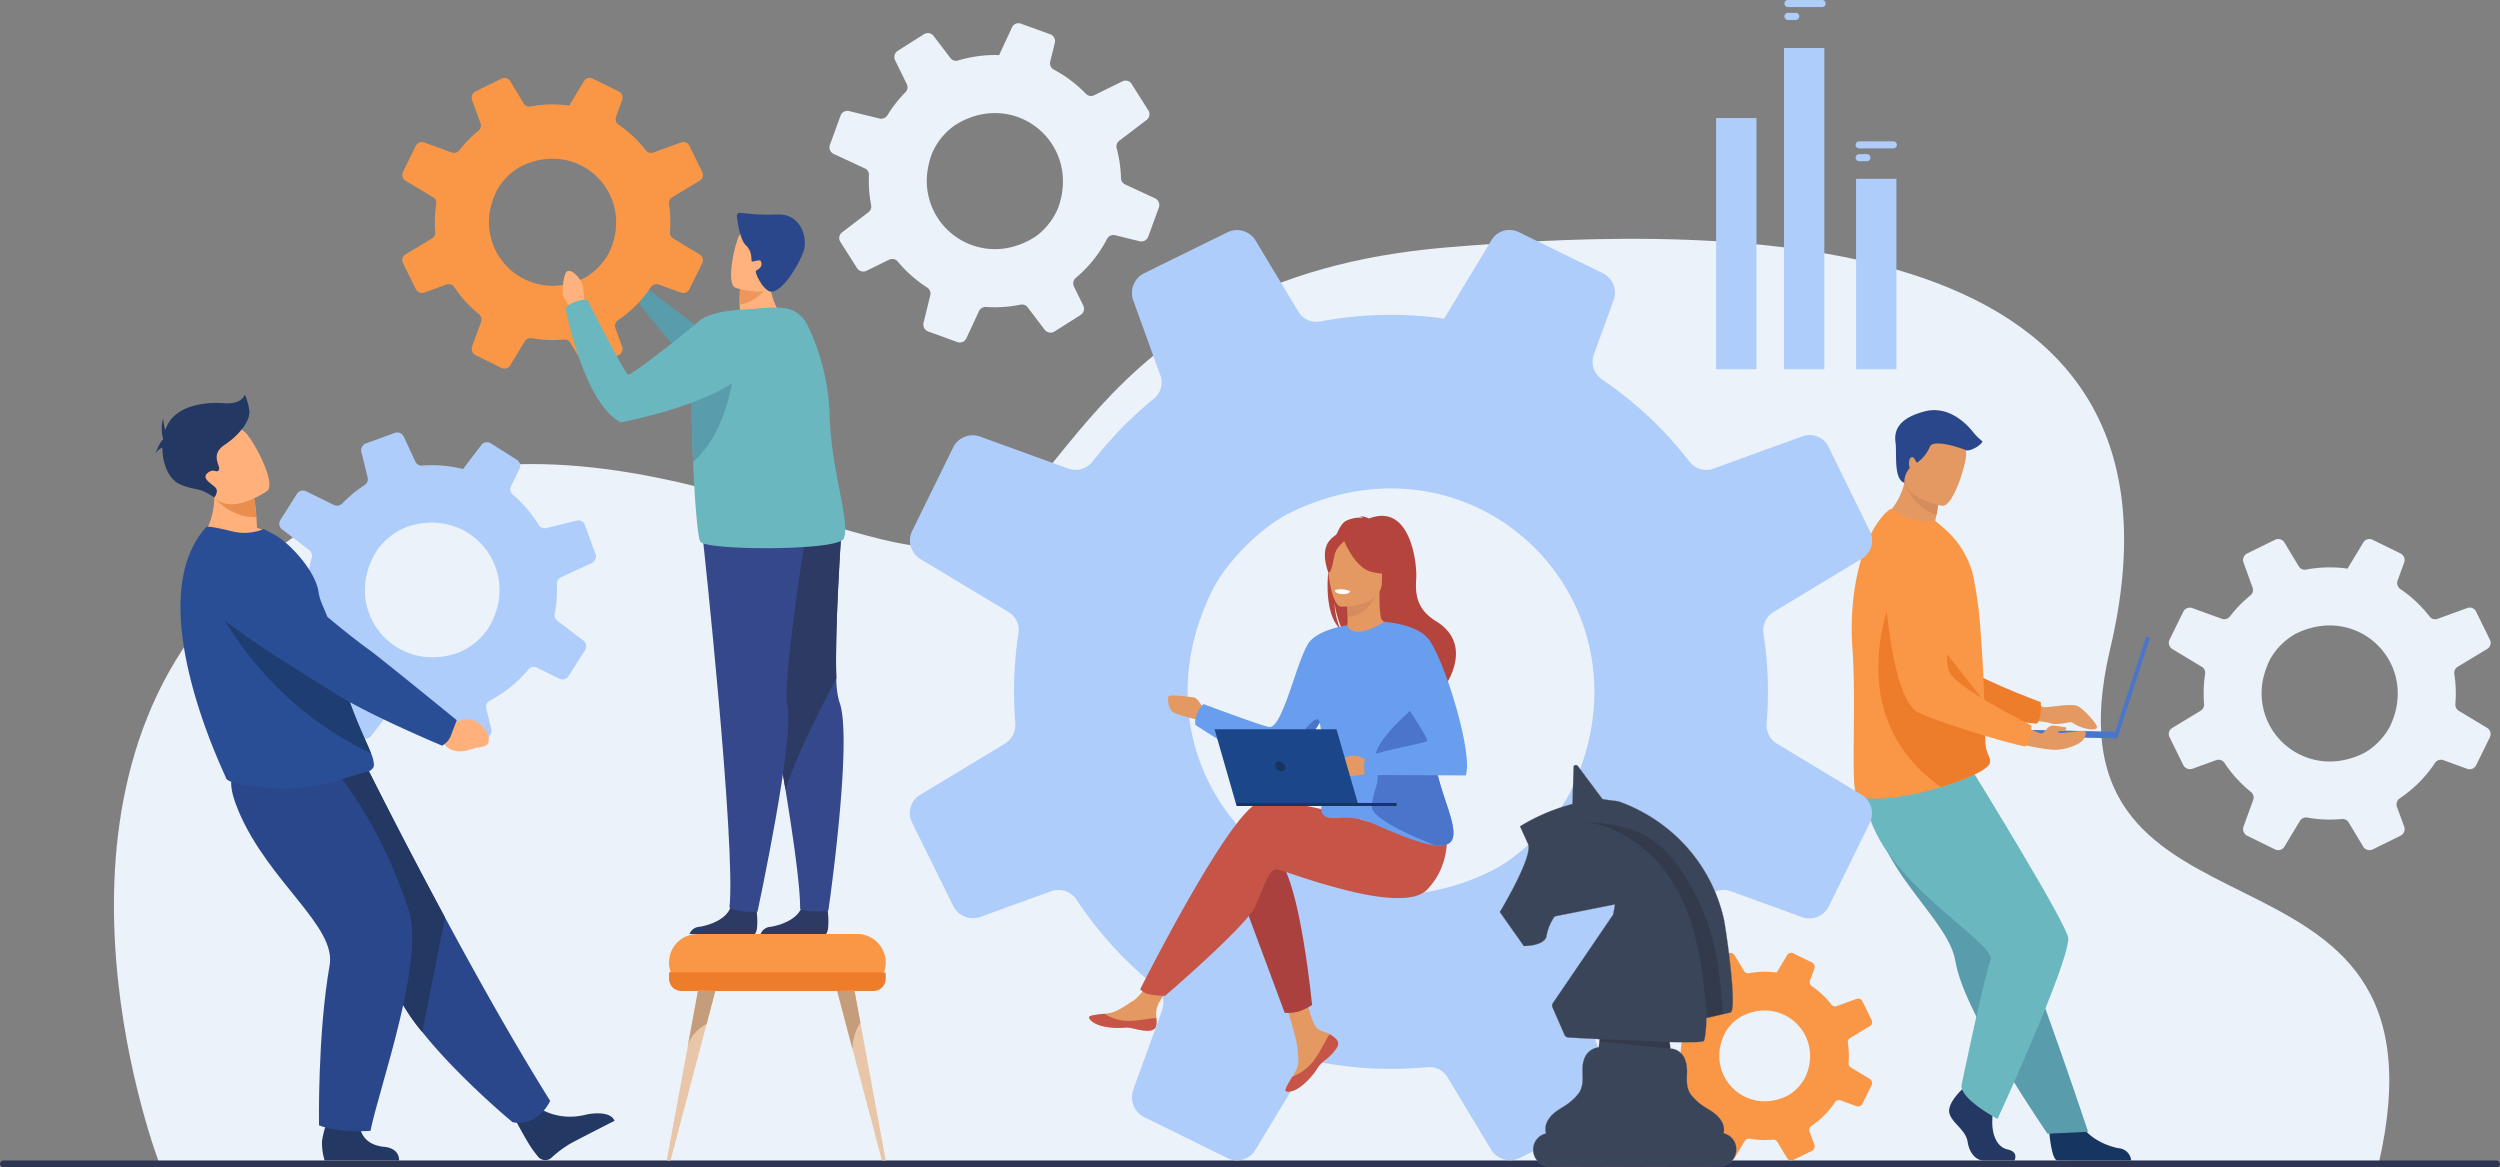 <svg xmlns="http://www.w3.org/2000/svg" width="731.814" height="341.725" viewBox="0 0 731.814 341.725">
  <rect x="0" y="0" width="731.814" height="341.725" fill="#808080" stroke="none"/>
  <g id="Grupo_26253" data-name="Grupo 26253" transform="translate(-335 -994.438)">
    <g id="Grupo_26244" data-name="Grupo 26244" transform="translate(-1797.186 93.027)">
      <path id="Trazado_20266" data-name="Trazado 20266" d="M2296.3,1488.238s-40.074-103.677,18.551-165.584c75.616-79.848,173.333-13.1,210-15.051s38.731-78.56,148.284-87.711c84.707-7.076,223.82-7.633,194.142,117.54-22.564,95.167,102.977,45.873,78.533,151.007Z" transform="translate(-117.393 -246.065)" fill="#ebf2f9"/>
      <rect id="Rectángulo_3785" data-name="Rectángulo 3785" width="731.814" height="2.031" rx="1.016" transform="translate(2132.186 1241.105)" fill="#2e3552"/>
      <g id="Grupo_26227" data-name="Grupo 26227" transform="translate(2177.721 1016.903)">
        <g id="Grupo_26224" data-name="Grupo 26224" transform="translate(14.177 44.644)">
          <path id="Trazado_20267" data-name="Trazado 20267" d="M2720.762,1836.423l2.437,1.978s6.665-2.39,8.168,5.53c0,0,.4,3.375-1.738,3.381s-1.256-.369-4.283-.28-5.537-1.508-5.98-3.964l-1.448-2.081Z" transform="translate(-2648.044 -1789.698)" fill="#ea8e50"/>
          <path id="Trazado_20268" data-name="Trazado 20268" d="M2474.531,1676.2c1.944-2.03,1.787-3.53,1.787-3.53s-22.508-18.427-24.79-19.929c-1.555-1.023-18.131-15.718-25.879-24.677-3.844-4.444-8.6-2.72-14.051-1.157l-4.486,1.287c-5.416,1.554-6.825,9.129-2.38,12.81,12.516,10.367,33.337,22.028,37.232,24.478,9.671,6.084,28.6,13.313,28.6,13.313A12,12,0,0,0,2474.531,1676.2Z" transform="translate(-2402.09 -1625.228)" fill="#1e3d70"/>
        </g>
        <path id="Trazado_20269" data-name="Trazado 20269" d="M2820.321,2367.349s5.462,4.093,13.832,1.93c0,0,6.748-1.538,8.228,1.828,0,0-10.35,5.258-12.968,6.7a31.322,31.322,0,0,0-5.49,4.116,2.715,2.715,0,0,1-3.93-.3c-.456-.56-.976-1.227-1.547-2-1.6-2.163-5.314-9.148-5.314-9.148Z" transform="translate(-2708.017 -2158.52)" fill="#233862"/>
        <path id="Trazado_20270" data-name="Trazado 20270" d="M2563.686,2014.419s-3.326,7.669-11,6.259c0,0-15.666-12.938-26.413-26.378a59.689,59.689,0,0,1-8.208-12.827c-7.126-16.5-26.36-41.107-38.589-53.579l30.6-11.069s9.8,19.714,22.839,43.929C2542.3,1978.2,2553.381,1997.986,2563.686,2014.419Z" transform="translate(-2448.175 -1807.669)" fill="#2b478b"/>
        <g id="Grupo_26225" data-name="Grupo 26225" transform="translate(33.371 11.111)">
          <path id="Trazado_20271" data-name="Trazado 20271" d="M2572.769,1523.684a36.839,36.839,0,0,0,.178-5.629,2.107,2.107,0,0,1,1.213-2.01l9.036-4.193a2.062,2.062,0,0,0,1.07-2.576l-3.119-8.574a2.008,2.008,0,0,0-2.366-1.264l-8.912,2.187a2.065,2.065,0,0,1-2.252-.933,36.712,36.712,0,0,0-7.568-8.827,2.082,2.082,0,0,1-.514-2.506l2.464-5.014a2.087,2.087,0,0,0-.756-2.684l-7.641-4.843a2.07,2.07,0,0,0-2.755.495l-5.362,7.046a36.9,36.9,0,0,0-11.951-1.016,2.04,2.04,0,0,1-2.015-1.171l-3.382-7.288a2.112,2.112,0,0,0-2.638-1.1l-8.422,3.064a2.138,2.138,0,0,0-1.345,2.519l1.828,7.449a2.071,2.071,0,0,1-.881,2.235,36.726,36.726,0,0,0-6.548,5.393,2.1,2.1,0,0,1-2.441.424l-8.134-4a2.1,2.1,0,0,0-2.7.759l-4.823,7.61a2.1,2.1,0,0,0,.5,2.8l7.92,6.028a2.064,2.064,0,0,1,.74,2.18,36.724,36.724,0,0,0-1.04,5.563q-.165,1.518-.2,3.018a2.153,2.153,0,0,1-1.242,1.9l-8.679,4.028a2.05,2.05,0,0,0-1.063,2.561l3.081,8.471a2.143,2.143,0,0,0,2.525,1.349l7.062-1.733a2.089,2.089,0,0,1,2.355,1.064,36.714,36.714,0,0,0,6.689,9.144,2.115,2.115,0,0,1,.412,2.43l-3.6,7.335a2.149,2.149,0,0,0,.778,2.761l7.593,4.813a2.073,2.073,0,0,0,2.759-.5l5.26-6.911a2.136,2.136,0,0,1,2.3-.75,36.7,36.7,0,0,0,6.342,1.257q1.76.191,3.5.212a2.089,2.089,0,0,1,1.867,1.209l3.432,7.395a2.135,2.135,0,0,0,2.666,1.107l8.435-3.068a2.1,2.1,0,0,0,1.322-2.474l-1.459-5.944a2.1,2.1,0,0,1,1.062-2.357,36.715,36.715,0,0,0,11.252-9.1,2.074,2.074,0,0,1,2.511-.534l6.582,3.234a2.09,2.09,0,0,0,2.687-.757l4.82-7.6a2.116,2.116,0,0,0-.506-2.815l-7.6-5.783a2.087,2.087,0,0,1-.782-2.058Q2572.6,1525.223,2572.769,1523.684Zm-28.587,14.4c-18.979,6.785-34.75-12.943-23.842-30.005a19.3,19.3,0,0,1,8.179-6.579c19-7,34.893,12.636,24.2,29.72A19.518,19.518,0,0,1,2544.181,1538.081Z" transform="translate(-2488.846 -1473.659)" fill="#afcdfb"/>
        </g>
        <path id="Trazado_20272" data-name="Trazado 20272" d="M2532.907,1960.754l-6.638,33.545a59.689,59.689,0,0,1-8.208-12.827c-7.126-16.5-26.36-41.107-38.589-53.579l30.6-11.069S2519.868,1936.539,2532.907,1960.754Z" transform="translate(-2448.175 -1807.669)" fill="#233862"/>
        <path id="Trazado_20273" data-name="Trazado 20273" d="M2569.216,2375.659s-.333,6.12,7.085,6.936c0,0,4.477.091,4.489,3.986h-21.8a16.767,16.767,0,0,1-.778-4.937c-.117-2.584,2.5-9.339,2.5-9.339Z" transform="translate(-2509.492 -2162.379)" fill="#233862"/>
        <path id="Trazado_20274" data-name="Trazado 20274" d="M2467.783,1912.046s13.63,14.977,22.283,41.96c4.708,14.681-8.629,51.592-11.228,64.417,0,0-8.946.759-15.063-1.606,0,0-.465-26.488,3.113-46.9,2-11.426-17.947-24.436-26.664-45.081-5.93-14.045,1.284-13.807,10.15-14.144Z" transform="translate(-2415.925 -1802.89)" fill="#2b478b"/>
        <path id="Trazado_20275" data-name="Trazado 20275" d="M2419.943,1549.737c-7.583,4.282-23.108.333-23.108.333s6.3-7.208,3.44-18.816l5.954,3.024,6.4,3.248a53.065,53.065,0,0,1,.7,5.733c.073.948.138,2.007.184,3.165A19.89,19.89,0,0,1,2419.943,1549.737Z" transform="translate(-2383.82 -1507.401)" fill="#ffb07b"/>
        <path id="Trazado_20276" data-name="Trazado 20276" d="M2427.639,1668.052c0,1.333-1.535,1.971-1.861,2.036-3.059.559-11.6,3.881-19.293,4.643a61.692,61.692,0,0,1-19.1-1.293c-.875-.176-2.929-.729-3.075-1.568-.182-.916-25.487-51.587-5.815-73.352.461-.511,4.345.409,7.9,1.252a14.578,14.578,0,0,0,8.974-.733l3.33,1.752c4.09,2.279,11.828,10.375,12.733,16.728.46,3.231,2.307,5.623,2.842,8.465q.3,1.577.607,3.079.6,2.944,1.246,5.607c1.157,4.8,2.379,8.942,3.578,12.515,1.276,3.794,2.528,6.95,3.646,9.59,1.451,3.423,2.676,5.982,3.442,7.941A9.778,9.778,0,0,1,2427.639,1668.052Z" transform="translate(-2363.709 -1559.669)" fill="#2a4e96"/>
        <path id="Trazado_20277" data-name="Trazado 20277" d="M2453.847,1725.246c-35.721-16.829-48.092-49.146-48.092-49.146s29.022,10.706,36.181,13.493q.6,2.944,1.246,5.607c1.156,4.8,2.378,8.942,3.578,12.515,1.276,3.794,2.528,6.95,3.646,9.59C2451.856,1720.729,2453.081,1723.287,2453.847,1725.246Z" transform="translate(-2390.767 -1620.202)" fill="#1e3d70"/>
        <g id="Grupo_26226" data-name="Grupo 26226" transform="translate(10.195 46.241)">
          <path id="Trazado_20278" data-name="Trazado 20278" d="M2711.926,1853.46l3.087,1.132s6.181-4.371,10.03,2.738c0,0,1.392,3.105-.812,3.78s-1.4.04-4.5,1.071-6.148.288-7.318-1.924l-2.1-1.539Z" transform="translate(-2638.143 -1804.41)" fill="#ffb07b"/>
          <path id="Trazado_20279" data-name="Trazado 20279" d="M2460.417,1685.863c1.141-2.978,1.662-4.327,1.662-4.327s-23.324-19.012-25.7-20.642c-1.619-1.111-17.742-13.163-25.6-22.555a16.449,16.449,0,0,0-15.992-5.542l-4.9,1.027a7.282,7.282,0,0,0-3.247,12.655c12.916,11.073,34.7,23.916,38.764,26.587,10.084,6.632,32.387,15.924,32.387,15.924A5.74,5.74,0,0,0,2460.417,1685.863Z" transform="translate(-2384.093 -1632.447)" fill="#2a4e96"/>
        </g>
        <path id="Trazado_20280" data-name="Trazado 20280" d="M2428.053,1553.9c-7.457.418-12.307-5.738-12.307-5.738a59.276,59.276,0,0,0,5.21-3.242l6.4,3.248A53.121,53.121,0,0,1,2428.053,1553.9Z" transform="translate(-2398.548 -1518.045)" fill="#ea8e50"/>
        <path id="Trazado_20281" data-name="Trazado 20281" d="M2406.58,1483.942s-11.3,8.109-16.24.995-9.728-10.859-2.722-16.337,10.307-3.747,12.535-1.774S2409.392,1481.649,2406.58,1483.942Z" transform="translate(-2373.897 -1455.741)" fill="#ffb07b"/>
        <path id="Trazado_20282" data-name="Trazado 20282" d="M2365.457,1428.1a18.222,18.222,0,0,0-1.316-4.659s-.709,2.937-6.077,2.532-13.876.528-16.712,6.645a12.871,12.871,0,0,0-.484,1.2,14.157,14.157,0,0,1-.637-3.389,10.444,10.444,0,0,0,0,5.927h0c-.015.1-.028.193-.042.289-1.185,1-2.18,4.115-2.18,4.115a3.727,3.727,0,0,1,2.007-1.784c-.024,4.76,1.906,9.413,5.294,10.8,4.955,2.026,4.915.481,9.9,3.785,0,0,1.337-1.658.425-2.772s-4.355-2.735-2.431-4.356,2.634.2,3.343-.911-2.836-4.355,1.722-7.394S2365.862,1430.831,2365.457,1428.1Z" transform="translate(-2338.009 -1423.437)" fill="#233862"/>
      </g>
      <g id="Grupo_26229" data-name="Grupo 26229" transform="translate(2674.23 1021.471)">
        <path id="Trazado_20283" data-name="Trazado 20283" d="M4842.942,2380.618s.609,9.818,2.508,9.958c.252.019,9.634.019,9.634.019h11.989a3.952,3.952,0,0,0-3.593-3.565c-3.5-.61-9.359-3.07-11.48-7.7C4849.77,2374.467,4842.942,2380.618,4842.942,2380.618Z" transform="translate(-4785.264 -2170.962)" fill="#163560"/>
        <path id="Trazado_20284" data-name="Trazado 20284" d="M4602.226,1931a82.292,82.292,0,0,0,5.725,9.135c6.3,8.867,13.156,16.179,14.35,23.09a34.064,34.064,0,0,0,1.107,4.423c.5,1.583,1.115,3.248,1.827,4.969a158.094,158.094,0,0,0,10.661,20.324c6.9,11.4,13.387,20.913,13.387,20.913l11.9-.565c-.477-1.33-5.666-17.071-12.607-36.307-2.819-7.809-5.816-16.116-8.708-24.126q-.579-1.6-1.152-3.191c-.884-2.451-1.754-4.864-2.6-7.214-6.518-18.063-11.709-32.447-11.709-32.447s-26.051-11.005-28.756-3.874C4593.413,1912.013,4595.229,1917.773,4602.226,1931Z" transform="translate(-4591.977 -1802.038)" fill="#599dad"/>
        <path id="Trazado_20285" data-name="Trazado 20285" d="M4714.746,2336.9s-4.357,4.039-3.507,6.908,4.783,4.782,5.314,8.29,2.657,5.42,4.57,5.42h9.121s1.408-2.468-1.993-3.212-4.683-4.865-4.471-8.691a68.5,68.5,0,0,0-.319-8.927l-7.228-1.7Z" transform="translate(-4682.613 -2137.889)" fill="#233862"/>
        <path id="Trazado_20286" data-name="Trazado 20286" d="M4632.6,1925.984s27.413,44.466,27.413,48c0,7.825-20.712,52.879-20.712,52.879s-10.994-5.808-10.553-9.886c0,0,6.6-31.627,8.514-36.711s-34.646-24.236-36.563-47.377Z" transform="translate(-4596.612 -1819.37)" fill="#6bb7bf"/>
        <path id="Trazado_20287" data-name="Trazado 20287" d="M4798.188,1822.632s5.653,3.215,7.236,3.214,7.795-1.2,9.527-.316,4.865,4.445,5.454,5.608c1.058,2.091-4.258,1.167-6.77-.614a1.583,1.583,0,0,0-1.255-.259c-1.3.284-4,.775-5.309.292-1.755-.65-11-1.371-11-1.371Z" transform="translate(-4748.762 -1738.883)" fill="#e49963"/>
        <path id="Trazado_20288" data-name="Trazado 20288" d="M4611.225,1604.263s5.86,41.653,15.565,45.384c4.788,1.841,25.95,6.014,32.21,6.433,0,0,1.533-1.244,1.16-6.307,0,0-22.171-8.14-25.321-12.567-4.687-6.588,2.91-26.914-2.972-33.1S4616.077,1595.257,4611.225,1604.263Z" transform="translate(-4604.812 -1564.297)" fill="#ed7d2b"/>
        <path id="Trazado_20289" data-name="Trazado 20289" d="M4641.5,1549.245c-7.834,2.025-20.82-5.233-20.82-5.233a19.224,19.224,0,0,0,6.912-10.834c.1-.375.179-.76.256-1.154l4.023-.853,5.983,5.36a51.554,51.554,0,0,1-.885,6.052q-.194,1-.451,2.147A18.451,18.451,0,0,1,4641.5,1549.245Z" transform="translate(-4612.171 -1511.905)" fill="#e49963"/>
        <path id="Trazado_20290" data-name="Trazado 20290" d="M4582.446,1616c1.122,15.092-.354,38.045.919,42.019,1.1,3.43,13.616,1.391,18.612.246,1.849-.424,4.088-1.029,6.4-1.745,6.453-2,13.484-4.852,14.239-6.969a1.771,1.771,0,0,0,.07-.244,1.937,1.937,0,0,0-.014-.888c-.251-1.079-1.221-2.248-1.334-4.921-.128-2.985-.108-6.5-.221-10.279-.006-.426-.012-.89-.058-1.314l0-.155-.006-.242c-.108-4.215-.329-8.646-.584-13.042-.163-2.76-.35-5.494-.567-8.112a108.528,108.528,0,0,0-2.325-16.574,26.613,26.613,0,0,0-8.55-13.2l-2.381-2.043a13.769,13.769,0,0,1-8.641-1.151c-3.076-1.46-4.138-2.507-4.673-2.112C4586.229,1580.76,4581.121,1597.552,4582.446,1616Z" transform="translate(-4582.236 -1546.189)" fill="#f99746"/>
        <path id="Trazado_20291" data-name="Trazado 20291" d="M4635.77,1737.763c6.453-2,13.485-4.852,14.239-6.969a1.838,1.838,0,0,0,.069-.244c0-.3-.008-.592-.014-.888-.251-1.079-1.221-2.248-1.334-4.921-.127-2.985-.108-6.5-.221-10.279-.006-.426-.011-.89-.058-1.314l0-.155c0-.081,0-.161-.006-.242l-26.087-33.236S4604.82,1716.032,4635.77,1737.763Z" transform="translate(-4609.626 -1627.43)" fill="#ed7d2b"/>
        <path id="Trazado_20292" data-name="Trazado 20292" d="M4662.179,1536.531a51.554,51.554,0,0,1-.885,6.052c-5.843-1.889-8.493-7.167-9.378-9.405.1-.375.18-.76.257-1.154l4.023-.853Z" transform="translate(-4636.5 -1511.905)" fill="#d68d5d"/>
        <path id="Trazado_20293" data-name="Trazado 20293" d="M4661.693,1490.89s-12.742-2.127-11.3-10.042.776-13.52,8.973-12.5,9.221,4.331,9.381,7.091S4665.045,1491.239,4661.693,1490.89Z" transform="translate(-4635.228 -1462.889)" fill="#e49963"/>
        <g id="Grupo_26228" data-name="Grupo 26228" transform="translate(45.288 66.299)">
          <rect id="Rectángulo_3786" data-name="Rectángulo 3786" width="1.182" height="30.938" transform="matrix(-0.951, -0.309, 0.309, -0.951, 32.455, 29.787)" fill="#4a75cb"/>
          <rect id="Rectángulo_3787" data-name="Rectángulo 3787" width="32.466" height="1.942" transform="matrix(-1, -0.021, 0.021, -1, 32.458, 29.788)" fill="#4a75cb"/>
        </g>
        <path id="Trazado_20294" data-name="Trazado 20294" d="M4789.875,1861.5s10.429,2.75,14.34,2.461,7.164-2.149,7.656-3.12,1.526-2.693-1.137-2.375-6.3.884-6.41.372,2.17-.463,2.17-.463.69-1-.179-1.04-3.4-.724-4.346-.253-1.811,2.209-2.5,2.136-8.727-3.621-8.727-3.621Z" transform="translate(-4743.938 -1764.554)" fill="#e49963"/>
        <path id="Trazado_20295" data-name="Trazado 20295" d="M4622.914,1615.386s1.232,42.045,10.466,46.823c4.556,2.358,25.129,8.838,31.3,9.945,0,0,1.662-1.068,1.848-6.141,0,0-21.139-10.534-23.781-15.281-3.933-7.065,5.859-26.429.7-33.228S4628.73,1606.97,4622.914,1615.386Z" transform="translate(-4613.915 -1573.711)" fill="#f99746"/>
        <path id="Trazado_20296" data-name="Trazado 20296" d="M4642.461,1465.36a6.027,6.027,0,0,1,1.529-4.272s-.583-2.723.494-3.172,1.3,1.84,1.795,1.481a11.008,11.008,0,0,0,3.635-4.578c.942-2.513,9.568.531,10.573.983s4.237-1.208,4.865-2.554a18.9,18.9,0,0,1-2.6-2.513c-.808-1.077-6.463-8.348-14.361-6.283s-8.976,5.834-8.527,9.065S4639.226,1464.275,4642.461,1465.36Z" transform="translate(-4627.045 -1444.086)" fill="#2b478b"/>
      </g>
      <g id="Grupo_26230" data-name="Grupo 26230" transform="translate(2398.505 968.723)">
        <path id="Trazado_20297" data-name="Trazado 20297" d="M3614.479,1370.918l-24.686-14.875a6.386,6.386,0,0,1-3.019-5.943q.378-4.575.377-9.246a107.262,107.262,0,0,0-1.289-16.949,6.3,6.3,0,0,1,2.988-6.447l25.786-15.566a6.187,6.187,0,0,0,2.359-8.081l-12.138-24.717a6.118,6.118,0,0,0-7.547-3.05l-26.069,9.465a6.143,6.143,0,0,1-7.075-2.076,111.367,111.367,0,0,0-25.6-24.025,6.342,6.342,0,0,1-2.359-7.358l5.787-15.849a6.407,6.407,0,0,0-3.145-7.862l-24.56-12.013a5.6,5.6,0,0,0-1.541-.534,6.146,6.146,0,0,0-6.541,2.893l-11.133,18.428-2.7,4.5a110.2,110.2,0,0,0-15.534-1.1,111.774,111.774,0,0,0-20.692,1.918,6.142,6.142,0,0,1-6.447-2.862l-12.516-20.786a6.366,6.366,0,0,0-8.27-2.421l-18.9,9.276-5.409,2.673a6.449,6.449,0,0,0-3.239,7.988l7.893,21.792a6.134,6.134,0,0,1-1.887,6.981,110.525,110.525,0,0,0-16.635,16.793,19.232,19.232,0,0,0-1.257,1.541,3.394,3.394,0,0,1-.44.5,6.285,6.285,0,0,1-6.793,1.572l-25.754-9.339a4.6,4.6,0,0,0-.881-.252,6.392,6.392,0,0,0-6.949,3.4l-12.013,24.465a6.36,6.36,0,0,0,2.422,8.239l25.755,15.5a6.147,6.147,0,0,1,2.925,6.321,112.406,112.406,0,0,0-1.29,17.044q0,4.623.378,9.151a6.48,6.48,0,0,1-3.113,6.069l-24.78,14.969a6.183,6.183,0,0,0-2.359,8.019l12.044,24.434a6.462,6.462,0,0,0,8.019,3.239l20.629-7.484a6.348,6.348,0,0,1,7.453,2.422,111.056,111.056,0,0,0,23.051,25.315,6.308,6.308,0,0,1,2.012,7.138l-8.427,23.208a6.525,6.525,0,0,0,3.239,8.05l24.371,11.981a6.236,6.236,0,0,0,8.113-2.39l.661-1.069,12.925-21.415a6.377,6.377,0,0,1,6.635-2.987h.031a110.465,110.465,0,0,0,19.5,1.729c3.553,0,7.044-.188,10.535-.5a6.255,6.255,0,0,1,6.006,2.988l12.7,21.1a6.472,6.472,0,0,0,8.4,2.484l24.339-11.981a6.982,6.982,0,0,0,1.793-1.321,6.446,6.446,0,0,0,1.384-6.541l-6.353-17.39a6.437,6.437,0,0,1,1.1-6.226,6.9,6.9,0,0,1,1.321-1.2,110.668,110.668,0,0,0,30.881-31.006,6.228,6.228,0,0,1,6.289-2.7,6.38,6.38,0,0,1,1.037.283l20.85,7.578a6.334,6.334,0,0,0,7.83-3.144l.283-.566,11.729-23.836A6.448,6.448,0,0,0,3614.479,1370.918ZM3419.6,1323.9a74.11,74.11,0,0,1,4.969-12.862c4.088-8.207,14.182-18.365,22.422-22.421.881-.44,1.761-.849,2.642-1.258,53.9-24.214,105.881,28.711,79.749,82.642-3.428,7.044-11.006,15.314-18.4,20.44a39.275,39.275,0,0,1-5.031,2.956,68.416,68.416,0,0,1-22.3,6.6C3442.088,1404.628,3407.874,1366.421,3419.6,1323.9Z" transform="translate(-3335.952 -1205.66)" fill="#afcdfb"/>
      </g>
      <g id="Grupo_26231" data-name="Grupo 26231" transform="translate(2617.33 1180.322)">
        <path id="Trazado_20298" data-name="Trazado 20298" d="M4387.209,2198.975l-5.509-3.32a1.427,1.427,0,0,1-.674-1.326q.084-1.021.084-2.063a23.906,23.906,0,0,0-.288-3.783,1.406,1.406,0,0,1,.667-1.439l5.755-3.474a1.38,1.38,0,0,0,.527-1.8l-2.709-5.517a1.365,1.365,0,0,0-1.685-.681l-5.818,2.113a1.37,1.37,0,0,1-1.579-.463,24.869,24.869,0,0,0-5.713-5.362,1.415,1.415,0,0,1-.526-1.643l1.292-3.537a1.43,1.43,0,0,0-.7-1.754l-5.481-2.681a1.248,1.248,0,0,0-.344-.119,1.372,1.372,0,0,0-1.46.646l-2.484,4.113-.6,1a24.626,24.626,0,0,0-3.467-.245,24.932,24.932,0,0,0-4.618.428,1.37,1.37,0,0,1-1.438-.639l-2.793-4.639a1.42,1.42,0,0,0-1.845-.541l-4.218,2.07-1.207.6a1.44,1.44,0,0,0-.723,1.782l1.762,4.864a1.369,1.369,0,0,1-.421,1.558,24.682,24.682,0,0,0-3.712,3.748,4.3,4.3,0,0,0-.281.344.772.772,0,0,1-.1.112,1.4,1.4,0,0,1-1.516.351l-5.748-2.084a1.057,1.057,0,0,0-.2-.056,1.427,1.427,0,0,0-1.551.758l-2.681,5.46a1.42,1.42,0,0,0,.541,1.839l5.748,3.46a1.372,1.372,0,0,1,.653,1.411,25.077,25.077,0,0,0-.288,3.8q0,1.032.084,2.042a1.446,1.446,0,0,1-.694,1.355l-5.531,3.341a1.38,1.38,0,0,0-.526,1.79l2.688,5.453a1.443,1.443,0,0,0,1.79.723l4.6-1.67a1.416,1.416,0,0,1,1.663.54,24.792,24.792,0,0,0,5.145,5.649,1.408,1.408,0,0,1,.449,1.593l-1.881,5.18a1.457,1.457,0,0,0,.723,1.8l5.439,2.674a1.392,1.392,0,0,0,1.811-.533l.147-.239,2.885-4.779a1.423,1.423,0,0,1,1.481-.667h.007a24.636,24.636,0,0,0,4.352.386c.793,0,1.572-.042,2.351-.112a1.4,1.4,0,0,1,1.341.667l2.835,4.709a1.445,1.445,0,0,0,1.874.554l5.432-2.674a1.556,1.556,0,0,0,.4-.295,1.438,1.438,0,0,0,.309-1.46l-1.418-3.881a1.437,1.437,0,0,1,.246-1.39,1.535,1.535,0,0,1,.294-.267,24.7,24.7,0,0,0,6.892-6.92,1.391,1.391,0,0,1,1.4-.6,1.487,1.487,0,0,1,.231.063l4.653,1.691a1.414,1.414,0,0,0,1.748-.7l.063-.126,2.618-5.32A1.439,1.439,0,0,0,4387.209,2198.975Zm-43.492-10.492a16.584,16.584,0,0,1,1.109-2.871,12.99,12.99,0,0,1,5-5c.2-.1.393-.189.59-.281,12.029-5.4,23.63,6.408,17.8,18.444a13.464,13.464,0,0,1-4.105,4.561,8.667,8.667,0,0,1-1.123.66,15.263,15.263,0,0,1-4.976,1.474A13.324,13.324,0,0,1,4343.717,2188.483Z" transform="translate(-4325.048 -2162.093)" fill="#f99746"/>
      </g>
      <g id="Grupo_26232" data-name="Grupo 26232" transform="translate(2767.042 1059.185)">
        <path id="Trazado_20299" data-name="Trazado 20299" d="M5094.908,1669.826l-8.257-4.975a2.135,2.135,0,0,1-1.01-1.988q.127-1.531.126-3.092a35.943,35.943,0,0,0-.431-5.669,2.107,2.107,0,0,1,1-2.156l8.625-5.207a2.07,2.07,0,0,0,.789-2.7l-4.061-8.267a2.046,2.046,0,0,0-2.524-1.02l-8.719,3.166a2.055,2.055,0,0,1-2.367-.694,37.254,37.254,0,0,0-8.562-8.036,2.121,2.121,0,0,1-.788-2.461l1.936-5.3a2.143,2.143,0,0,0-1.052-2.63l-8.214-4.018a1.9,1.9,0,0,0-.516-.179,2.055,2.055,0,0,0-2.187.968l-3.724,6.163-.9,1.5a36.823,36.823,0,0,0-5.2-.368,37.405,37.405,0,0,0-6.921.642,2.055,2.055,0,0,1-2.156-.957l-4.187-6.953a2.129,2.129,0,0,0-2.766-.81l-6.321,3.1-1.809.894a2.157,2.157,0,0,0-1.083,2.672l2.64,7.289a2.053,2.053,0,0,1-.631,2.335,36.92,36.92,0,0,0-5.564,5.617,6.423,6.423,0,0,0-.421.515,1.127,1.127,0,0,1-.147.168,2.1,2.1,0,0,1-2.272.526l-8.614-3.124a1.576,1.576,0,0,0-.295-.084,2.138,2.138,0,0,0-2.324,1.136l-4.018,8.183a2.127,2.127,0,0,0,.81,2.756l8.614,5.186a2.056,2.056,0,0,1,.979,2.114,37.552,37.552,0,0,0-.432,5.7q0,1.546.126,3.061a2.166,2.166,0,0,1-1.042,2.03l-8.288,5.007a2.067,2.067,0,0,0-.789,2.682l4.028,8.173a2.162,2.162,0,0,0,2.682,1.084l6.9-2.5a2.122,2.122,0,0,1,2.493.81,37.175,37.175,0,0,0,7.71,8.467,2.11,2.11,0,0,1,.673,2.388l-2.819,7.762a2.182,2.182,0,0,0,1.083,2.693l8.151,4.008a2.086,2.086,0,0,0,2.714-.8l.221-.358,4.323-7.163a2.132,2.132,0,0,1,2.219-1h.011a36.939,36.939,0,0,0,6.521.578c1.188,0,2.356-.063,3.523-.168a2.091,2.091,0,0,1,2.009,1l4.25,7.058a2.164,2.164,0,0,0,2.808.831l8.141-4.007a2.328,2.328,0,0,0,.6-.442,2.156,2.156,0,0,0,.463-2.188l-2.125-5.817a2.152,2.152,0,0,1,.368-2.082,2.281,2.281,0,0,1,.442-.4,37.005,37.005,0,0,0,10.329-10.371,2.083,2.083,0,0,1,2.1-.9,2.121,2.121,0,0,1,.347.094l6.974,2.535a2.119,2.119,0,0,0,2.619-1.052l.094-.19,3.924-7.973A2.157,2.157,0,0,0,5094.908,1669.826Zm-65.181-15.725a24.826,24.826,0,0,1,1.662-4.3,19.464,19.464,0,0,1,7.5-7.5c.294-.147.588-.284.883-.421,18.029-8.1,35.415,9.6,26.675,27.642a20.185,20.185,0,0,1-6.153,6.837,13.118,13.118,0,0,1-1.683.989,22.891,22.891,0,0,1-7.458,2.209A19.968,19.968,0,0,1,5029.727,1654.1Z" transform="translate(-5001.748 -1614.551)" fill="#ebf2f9"/>
      </g>
      <g id="Grupo_26233" data-name="Grupo 26233" transform="translate(2374.988 908.207)">
        <path id="Trazado_20300" data-name="Trazado 20300" d="M3324.953,983.381l-8.745-4.056a2.138,2.138,0,0,1-1.218-1.867q-.039-1.535-.208-3.088a35.879,35.879,0,0,0-1.04-5.59,2.106,2.106,0,0,1,.761-2.251l8.014-6.106a2.07,2.07,0,0,0,.493-2.773l-4.928-7.782a2.046,2.046,0,0,0-2.62-.742l-8.327,4.087a2.055,2.055,0,0,1-2.427-.435,37.25,37.25,0,0,0-9.378-7.066,2.122,2.122,0,0,1-1.05-2.362l1.353-5.479a2.142,2.142,0,0,0-1.329-2.5l-8.6-3.109a1.886,1.886,0,0,0-.531-.122,2.056,2.056,0,0,0-2.071,1.2l-3.038,6.529-.737,1.593a36.827,36.827,0,0,0-5.205.194,37.4,37.4,0,0,0-6.812,1.384,2.054,2.054,0,0,1-2.247-.719l-4.911-6.461a2.129,2.129,0,0,0-2.837-.507l-5.95,3.766-1.7,1.084a2.157,2.157,0,0,0-.789,2.773l3.41,6.962a2.053,2.053,0,0,1-.376,2.39,36.948,36.948,0,0,0-4.927,6.184,6.519,6.519,0,0,0-.363.558,1.151,1.151,0,0,1-.128.183,2.1,2.1,0,0,1-2.2.768l-8.9-2.177a1.548,1.548,0,0,0-.3-.052,2.138,2.138,0,0,0-2.188,1.38l-3.113,8.568a2.127,2.127,0,0,0,1.1,2.652l9.123,4.227a2.056,2.056,0,0,1,1.2,2,37.651,37.651,0,0,0,.186,5.714q.167,1.537.455,3.029a2.167,2.167,0,0,1-.816,2.13l-7.7,5.871a2.069,2.069,0,0,0-.5,2.752l4.886,7.691a2.161,2.161,0,0,0,2.783.788l6.59-3.232a2.123,2.123,0,0,1,2.566.536,37.158,37.158,0,0,0,8.577,7.587,2.11,2.11,0,0,1,.927,2.3l-1.966,8.021a2.183,2.183,0,0,0,1.367,2.56l8.536,3.105a2.086,2.086,0,0,0,2.612-1.087l.181-.379,3.525-7.587a2.133,2.133,0,0,1,2.1-1.232h.01a36.936,36.936,0,0,0,6.546-.128c1.182-.128,2.335-.317,3.485-.547a2.093,2.093,0,0,1,2.105.777l4.985,6.559a2.164,2.164,0,0,0,2.881.524l7.662-4.861a2.335,2.335,0,0,0,.548-.5,2.156,2.156,0,0,0,.224-2.225l-2.74-5.553a2.152,2.152,0,0,1,.142-2.11,2.306,2.306,0,0,1,.4-.445,37.02,37.02,0,0,0,9.151-11.424,2.07,2.07,0,0,1,2.349-1.069l7.206,1.769a2.12,2.12,0,0,0,2.491-1.328l.074-.2,3.041-8.349A2.157,2.157,0,0,0,3324.953,983.381Zm-66.5-8.607a24.751,24.751,0,0,1,1.188-4.456,19.465,19.465,0,0,1,6.647-8.264c.277-.178.555-.346.833-.514,17.05-9.995,36.243,5.73,29.5,24.606a20.177,20.177,0,0,1-5.381,7.46,13.153,13.153,0,0,1-1.566,1.164,22.882,22.882,0,0,1-7.176,3A19.968,19.968,0,0,1,3258.456,974.773Z" transform="translate(-3229.656 -932.129)" fill="#ebf2f9"/>
      </g>
      <g id="Grupo_26237" data-name="Grupo 26237" transform="translate(2450.981 1052.415)">
        <g id="Grupo_26234" data-name="Grupo 26234" transform="translate(0 0)">
          <path id="Trazado_20301" data-name="Trazado 20301" d="M3843.271,2219.8a1.807,1.807,0,0,1,.322,1.933.016.016,0,0,1,0,.01c-.466,1.288-2.006,2.726-3.794,4.163-.229.184-.432.352-.609.508-.047.041-.093.082-.137.123l-.106.095c-1.668,1.538-1.04,1.89-4.037,5.01-3.417,3.555-5.769,3.619-6.438,3.3-.566-.276.584-2.162,1.859-4.281.062-.1.122-.206.186-.309.17-.281.338-.568.507-.851,1.494-2.551,1.11-3.748.756-7.544-.288-3.084-4.8-17.232-4.8-17.232l6.548-1.128s1.972,11.266,4.145,13c1.162.925,2.463.937,3.579,1.622.079.047.156.1.232.147A8.6,8.6,0,0,1,3843.271,2219.8Z" transform="translate(-3770.819 -2066.501)" fill="#e49963"/>
          <path id="Trazado_20302" data-name="Trazado 20302" d="M3848,2271.27a1.806,1.806,0,0,1,.322,1.932.016.016,0,0,1,0,.01,13.921,13.921,0,0,1-3.8,4.149c-.226.188-.425.36-.6.521-.047.041-.093.082-.137.122l-.106.1c-1.668,1.538-1.04,1.89-4.037,5.01-3.417,3.555-5.769,3.619-6.438,3.3-.566-.276.584-2.162,1.859-4.281a14.558,14.558,0,0,0,6.091-4.488c2.057-2.625,3.43-6,4.831-7.953.079.047.156.1.232.147A8.589,8.589,0,0,1,3848,2271.27Z" transform="translate(-3775.547 -2117.973)" fill="#c65447"/>
          <path id="Trazado_20303" data-name="Trazado 20303" d="M3592.8,2208.693c-.405,2.021-3.286,1.684-6.5.9s-2.454.148-7.035-.358-5.969-2.215-6.109-2.9c-.125-.6,2.139-.818,4.567-1.1.305-.034.612-.073.918-.11,2.742-.344,4.749-2.113,7.239-3.565,2.359-1.376,5.878-6.982,5.878-6.982l6.283.5s-3.3,5.007-4.572,7.184a7.6,7.6,0,0,0-.617,4.281A8.065,8.065,0,0,1,3592.8,2208.693Z" transform="translate(-3573.146 -2059.486)" fill="#e49963"/>
          <path id="Trazado_20304" data-name="Trazado 20304" d="M3586.294,2247.106c-3.219-.787-2.454.148-7.035-.358s-5.969-2.216-6.109-2.9c-.125-.6,2.139-.818,4.567-1.1l.022.047a12.918,12.918,0,0,0,6.561,2.039c3.108.076,6.4-.815,8.546-.78a8.065,8.065,0,0,1-.048,2.149C3592.394,2248.229,3589.513,2247.892,3586.294,2247.106Z" transform="translate(-3573.146 -2097.002)" fill="#c65447"/>
          <path id="Trazado_20305" data-name="Trazado 20305" d="M3688.051,1825.962s-1.5-3.667-3.143-3.817-6.885-.973-7.26-.224a5.178,5.178,0,0,0,1.122,4.416c1.123.973,8.083,2.545,8.083,2.545Z" transform="translate(-3654.418 -1769.032)" fill="#e49963"/>
          <path id="Trazado_20306" data-name="Trazado 20306" d="M3770.8,2041.337l13.54,36.439a12.4,12.4,0,0,0,4.074-.373,17.569,17.569,0,0,0,3.938-1.918s-3.358-34.988-9.517-42.266S3770.8,2041.337,3770.8,2041.337Z" transform="translate(-3727.074 -1932.303)" fill="#aa413e"/>
          <path id="Trazado_20307" data-name="Trazado 20307" d="M3723.128,1972.325s-38.906-13.156-47.583-10.357-34.73,54.633-34.73,54.633a5.033,5.033,0,0,0,2.193,1.384,20.7,20.7,0,0,0,5.107.524s23.512-20.153,26.311-26.031,3.918-11.476,6.718-10.917,36.107,13.715,43.665,5.878,5.581-18.021,5.581-18.021Z" transform="translate(-3625.843 -1878.032)" fill="#c65447"/>
          <path id="Trazado_20308" data-name="Trazado 20308" d="M3892.434,1617.044a22.123,22.123,0,0,1-1.656-7.623c.052.4.753,5.526,2.723,8.426,8.091,5.312,23.6,23.051,23.293,26.412,0,0,5.463-9.265,5.557-9.321,0,0,10.077-12.814-1.866-20.154-6.07-3.73-6.039-8.518-5.785-12.677s-1.656-22.064-13.815-17.378a7.926,7.926,0,0,0-2.825-.737,2.387,2.387,0,0,1,1.077.511,9.436,9.436,0,0,0-5.107.977C3889.571,1588.012,3885.583,1610.738,3892.434,1617.044Z" transform="translate(-3818.926 -1583.953)" fill="#b5453c"/>
          <path id="Trazado_20309" data-name="Trazado 20309" d="M3912.389,1696.182c-.04.018,3.907,2.068,6.876,1.256,2.793-.762,4.617-4.383,4.579-4.391-1.183-.235-1.524-1.86-1.5-8.845l-.535.105-8.99,1.78s.2,2.829.21,5.494C3913.037,1693.82,3912.9,1695.942,3912.389,1696.182Z" transform="translate(-3837.335 -1662.023)" fill="#e49963"/>
          <path id="Trazado_20310" data-name="Trazado 20310" d="M3914.341,1686.458s.2,2.829.21,5.495c5.031-.142,7.69-4.731,8.78-7.275Z" transform="translate(-3838.856 -1662.394)" fill="#d68d5d"/>
          <path id="Trazado_20311" data-name="Trazado 20311" d="M3904.329,1615.23a26.437,26.437,0,0,0,3.269-7.728c.452-2.543-.843-11.969-10.316-10.612a12.87,12.87,0,0,0-5.337,2.018c-2.057,1.389-5.025,4.388-1.706,12.613l.862,2.779Z" transform="translate(-3818.925 -1593.925)" fill="#b5453c"/>
          <path id="Trazado_20312" data-name="Trazado 20312" d="M3892.792,1633.434s11.9.2,11.911-7.218,1.55-12.383-6.05-12.822-9.079,2.389-9.684,4.863S3889.7,1633.191,3892.792,1633.434Z" transform="translate(-3818.987 -1606.845)" fill="#e49963"/>
          <path id="Trazado_20313" data-name="Trazado 20313" d="M3908.736,1607.428s3.26,8.7,8.261,9.985,7.171-.054,7.171-.054a14.165,14.165,0,0,1-4.632-8.368S3911.195,1603.288,3908.736,1607.428Z" transform="translate(-3834.491 -1601.061)" fill="#b5453c"/>
          <path id="Trazado_20314" data-name="Trazado 20314" d="M3891.174,1610.932s-2.434,1.942-3.027,3.83-.86,5.775-1.993,5.643c0,0-2.456-5.912.3-9.257C3889.384,1607.6,3891.174,1610.932,3891.174,1610.932Z" transform="translate(-3816.12 -1603.858)" fill="#b5453c"/>
          <path id="Trazado_20315" data-name="Trazado 20315" d="M3784.084,1759.318c1.174-4.923-2.82-14.475-6.989-22.384-3.783-7.168-7.709-12.983-8.062-12.773-9.976,5.921-10.878,1-10.878,1s-9.062,1.2-11.628,5.621c-3.549,6.108-7.414,24.437-11.212,24.166-1.743-.125-19.284-6.718-19.284-6.718s-2.922,2.738-2.363,6.1a183.171,183.171,0,0,0,15.985,9.5c3.874,1.958,7.375,3.327,9.021,2.939,3.337-.786,8.549-8.521,11.365-13.074l.019-.03c3.594,20.346-1.292,24.979,1.181,27.125,2.613,2.265,6.345-1.079,14.556,2.48,5.385,2.336,12.859,5.714,17.891,6.3,2.638.31,4.608-.149,5.25-1.931C3790.8,1782.456,3781.845,1768.7,3784.084,1759.318Z" transform="translate(-3682.525 -1693.137)" fill="#699dee"/>
          <path id="Trazado_20316" data-name="Trazado 20316" d="M3902.959,1681.7s-.222.942-2.565.8c0,0-1.967-.122-1.907-1.157A6.33,6.33,0,0,1,3902.959,1681.7Z" transform="translate(-3826.508 -1659.603)" fill="#fff"/>
          <path id="Trazado_20317" data-name="Trazado 20317" d="M3971.026,1864.926c-.642,1.782-2.611,2.241-5.25,1.931-3.482-1.517-18.525-7.345-18.357-11.293.25-5.847,2.893-6.033,1.026-13.25-1.5-5.794,12.4-16.568,14.618-18.91,4.169,7.909,4.284,8.282,3.11,13.205C3963.934,1845.994,3972.892,1859.747,3971.026,1864.926Z" transform="translate(-3864.614 -1770.428)" fill="#4a75cb"/>
          <path id="Trazado_20318" data-name="Trazado 20318" d="M3806.56,1854.112c-2.816,4.553-8.028,12.288-11.365,13.074-1.646.388-5.146-.982-9.021-2.939a23.434,23.434,0,0,0,8.243.452c2.892-.28,3.732-3.826,8.3-9.144C3805.686,1852.106,3806.414,1852.974,3806.56,1854.112Z" transform="translate(-3739.044 -1793.559)" fill="#4a75cb"/>
          <path id="Trazado_20319" data-name="Trazado 20319" d="M3911.9,1902.738s-2.519-1.959-4.9-1.493-3.546,2.1-3.452,2.846a4.243,4.243,0,0,0,3.172,3.032c1.82.187,7-1.12,7-1.12Z" transform="translate(-3830.444 -1830.992)" fill="#e49963"/>
          <path id="Trazado_20320" data-name="Trazado 20320" d="M3943.027,1724.18s9.7.6,13.06,5.281c4.728,6.594,12.939,33.513,10.7,39.671l-29.516-.124s-.716-3.344.28-4.961,17.168-4.23,17.915-4.976-9.331-14.556-9.331-16.8S3943.027,1724.18,3943.027,1724.18Z" transform="translate(-3856.518 -1693.156)" fill="#699dee"/>
        </g>
        <g id="Grupo_26236" data-name="Grupo 26236" transform="translate(36.744 62.461)">
          <g id="Grupo_26235" data-name="Grupo 26235">
            <path id="Trazado_20321" data-name="Trazado 20321" d="M3774.909,1866.276H3739.23l6.442,22.464h35.733Z" transform="translate(-3739.23 -1866.276)" fill="#1c468a"/>
            <rect id="Rectángulo_3788" data-name="Rectángulo 3788" width="46.715" height="0.875" transform="translate(6.564 21.589)" fill="#163560"/>
          </g>
          <path id="Trazado_20322" data-name="Trazado 20322" d="M3822.291,1910.364a2.049,2.049,0,0,0-1.84-1.43,1.04,1.04,0,0,0-1.02,1.43,2.049,2.049,0,0,0,1.84,1.43A1.041,1.041,0,0,0,3822.291,1910.364Z" transform="translate(-3801.642 -1899.496)" fill="#163560"/>
        </g>
      </g>
      <g id="Grupo_26242" data-name="Grupo 26242" transform="translate(2249.935 924.228)">
        <g id="Grupo_26240" data-name="Grupo 26240" transform="translate(77.429 250.597)">
          <path id="Rectángulo_3789" data-name="Rectángulo 3789" d="M8.334,0H55.1a8.334,8.334,0,0,1,8.334,8.334v0A8.334,8.334,0,0,1,55.1,16.668H8.333A8.333,8.333,0,0,1,0,8.335v0A8.334,8.334,0,0,1,8.334,0Z" transform="translate(0.664)" fill="#f99746"/>
          <path id="Trazado_20323" data-name="Trazado 20323" d="M3080.827,2188.1v1.733a3.584,3.584,0,0,1-3.574,3.574h-56.284a3.584,3.584,0,0,1-3.574-3.574v-1.876H3079.8A3.741,3.741,0,0,1,3080.827,2188.1Z" transform="translate(-3016.731 -2176.738)" fill="#ed7d2b"/>
          <g id="Grupo_26238" data-name="Grupo 26238" transform="translate(0 16.582)">
            <path id="Trazado_20324" data-name="Trazado 20324" d="M3028.608,2212.285l-2.537,9.61,0,0-10.563,40h-1.111l6.1-33.184c.006-.033.015-.065.021-.1l3.02-16.412Z" transform="translate(-3014.394 -2212.199)" fill="#e8c6a7"/>
          </g>
          <path id="Trazado_20325" data-name="Trazado 20325" d="M3050.17,2212.285l-2.537,9.61,0,0c-.146.071-4.765,2.46-5.548,6.712l3.02-16.412Z" transform="translate(-3035.956 -2195.617)" fill="#c69d7b"/>
          <g id="Grupo_26239" data-name="Grupo 26239" transform="translate(49.882 16.582)">
            <path id="Trazado_20326" data-name="Trazado 20326" d="M3254.075,2261.9h-1.111l-8.607-32.583v-.006l-1.957-7.409,0,0-2.537-9.61,5.069-.086,1.727,9.384,1.292,7.028c.006.036.015.068.021.1Z" transform="translate(-3239.861 -2212.199)" fill="#e8c6a7"/>
          </g>
          <path id="Trazado_20327" data-name="Trazado 20327" d="M3226.449,2269.337c-.006,0-.012,0-.018-.012C3226.408,2269.284,3226.413,2269.293,3226.449,2269.337Z" transform="translate(-3179.509 -2240.084)" fill="#e8c6a7"/>
          <path id="Trazado_20328" data-name="Trazado 20328" d="M3246.657,2221.583a13.993,13.993,0,0,0-2.3,7.725l-1.957-7.409,0,0-2.537-9.61,5.069-.086Z" transform="translate(-3189.979 -2195.617)" fill="#c69d7b"/>
        </g>
        <g id="man" transform="translate(0)">
          <path id="Trazado_20329" data-name="Trazado 20329" d="M2977.7,1286.681c1.308-1.364,2.2-.851,2.2-.851s15.446,11.86,16.92,12.723,21.564,1.445,21.564,1.445,8.047-.091,10,4.04c1.7,3.59.5,6.681-1.252,8.952a8.316,8.316,0,0,1-8.917,2.875c-7.365-2.149-22.014-6.536-24.755-8.213-6.1-3.731-17.117-18.631-17.117-18.631A5.948,5.948,0,0,1,2977.7,1286.681Z" transform="translate(-2907.333 -1223.525)" fill="#599dad"/>
          <g id="Grupo_26241" data-name="Grupo 26241">
            <path id="Trazado_20330" data-name="Trazado 20330" d="M2751.435,1056.176l-7.713-4.647a2,2,0,0,1-.943-1.857q.118-1.429.118-2.889a33.471,33.471,0,0,0-.4-5.3,1.969,1.969,0,0,1,.933-2.014l8.057-4.863a1.933,1.933,0,0,0,.737-2.525l-3.792-7.722a1.912,1.912,0,0,0-2.358-.953l-8.145,2.958a1.92,1.92,0,0,1-2.211-.649,34.785,34.785,0,0,0-8-7.506,1.982,1.982,0,0,1-.737-2.3l1.808-4.952a2,2,0,0,0-.983-2.456l-7.673-3.753a1.746,1.746,0,0,0-.481-.167,1.921,1.921,0,0,0-2.044.9l-3.478,5.758-.845,1.4a34.43,34.43,0,0,0-4.854-.344,34.911,34.911,0,0,0-6.464.6,1.919,1.919,0,0,1-2.015-.894l-3.91-6.494a1.988,1.988,0,0,0-2.584-.757l-5.9,2.9-1.69.835a2.014,2.014,0,0,0-1.012,2.5l2.466,6.809a1.917,1.917,0,0,1-.59,2.181,34.519,34.519,0,0,0-5.2,5.246,5.966,5.966,0,0,0-.393.481,1.056,1.056,0,0,1-.138.157,1.963,1.963,0,0,1-2.122.491l-8.047-2.918a1.434,1.434,0,0,0-.275-.079,2,2,0,0,0-2.171,1.061l-3.753,7.644a1.987,1.987,0,0,0,.757,2.574l8.047,4.844a1.92,1.92,0,0,1,.914,1.975,35.09,35.09,0,0,0-.4,5.325q0,1.444.118,2.859a2.024,2.024,0,0,1-.972,1.9l-7.742,4.677a1.932,1.932,0,0,0-.737,2.505l3.763,7.634a2.019,2.019,0,0,0,2.506,1.012l6.445-2.338a1.982,1.982,0,0,1,2.328.757,34.694,34.694,0,0,0,7.2,7.909,1.971,1.971,0,0,1,.628,2.23l-2.633,7.251a2.039,2.039,0,0,0,1.012,2.515l7.614,3.743a1.949,1.949,0,0,0,2.535-.746l.206-.334,4.038-6.691a1.992,1.992,0,0,1,2.073-.933h.009a34.541,34.541,0,0,0,6.092.54c1.11,0,2.2-.059,3.292-.157a1.955,1.955,0,0,1,1.877.934l3.969,6.593a2.022,2.022,0,0,0,2.623.776l7.6-3.743a2.187,2.187,0,0,0,.56-.413,2.014,2.014,0,0,0,.432-2.044l-1.985-5.433a2.013,2.013,0,0,1,.344-1.946,2.159,2.159,0,0,1,.413-.373,34.583,34.583,0,0,0,9.648-9.687,1.946,1.946,0,0,1,1.965-.845,1.973,1.973,0,0,1,.324.088l6.514,2.368a1.979,1.979,0,0,0,2.446-.983l.088-.177,3.665-7.447A2.014,2.014,0,0,0,2751.435,1056.176Zm-60.885-14.688a23.111,23.111,0,0,1,1.552-4.018,18.183,18.183,0,0,1,7.005-7.005c.275-.137.55-.265.825-.393,16.84-7.565,33.08,8.97,24.916,25.82a18.858,18.858,0,0,1-5.748,6.386,12.237,12.237,0,0,1-1.572.923,21.362,21.362,0,0,1-6.966,2.063A18.652,18.652,0,0,1,2690.549,1041.488Z" transform="translate(-2664.414 -1004.544)" fill="#f99746"/>
          </g>
          <path id="Trazado_20331" data-name="Trazado 20331" d="M2883.055,1270.4s.023-5.7-.878-7.362-2.964-3.733-4.14-3.069-1.536,6.221-1.175,7.217a44.161,44.161,0,0,0,3.03,4.729Z" transform="translate(-2829.756 -1203.364)" fill="#ffb27d"/>
          <path id="Trazado_20332" data-name="Trazado 20332" d="M3157.7,2102.317c1.271-1.088.509-7.184.509-7.184s-6.547-5.238-7.448-1.228-6.22,5.811-9.248,6.3a3.275,3.275,0,0,0-2.915,2.11Z" transform="translate(-3033.688 -1851.72)" fill="#2c3a64"/>
          <path id="Trazado_20333" data-name="Trazado 20333" d="M3136.761,1723.088c-6.062.941-8.278-.5-8.278-.5.079-5.97-1.762-19.433-4.287-34.889-3.327-20.381-7.84-44.23-10.692-58.932-1.64-8.457-2.732-13.887-2.732-13.887l4.954-.1,24.708-.489s-1.849,27.346-1.344,40.852a25.232,25.232,0,0,0,.824,6.748C3144.126,1672.123,3136.761,1723.088,3136.761,1723.088Z" transform="translate(-3012.021 -1479.391)" fill="#35488b"/>
          <path id="Trazado_20334" data-name="Trazado 20334" d="M3148.71,1655.142c-3.357,6.281-11.765,22.459-14.895,32.554-3.327-20.381-7.84-44.23-10.692-58.932.141-5.557.806-10.413,2.222-13.984l24.708-.489S3148.2,1641.636,3148.71,1655.142Z" transform="translate(-3021.639 -1479.391)" fill="#2c3a64"/>
          <path id="Trazado_20335" data-name="Trazado 20335" d="M3063.631,2102.317c1.271-1.088.51-7.184.51-7.184s-6.548-5.238-7.448-1.228-6.22,5.811-9.248,6.3a3.276,3.276,0,0,0-2.916,2.11Z" transform="translate(-2960.433 -1851.72)" fill="#2c3a64"/>
          <path id="Trazado_20336" data-name="Trazado 20336" d="M3062.221,1614.25s9.707,89.812,7.784,107.924c0,0,2.075,1.625,8.2,1.251,0,0,11.088-51.74,8.74-60.112-1.633-5.822,4.871-46.933,4.871-46.933Z" transform="translate(-2974.211 -1479.36)" fill="#35488b"/>
          <path id="Trazado_20337" data-name="Trazado 20337" d="M3105.233,1269.784s-12.342,6.164-18.465,3.353a18.731,18.731,0,0,1,5.453-4.712c-.062-1.1-.1-2.089-.115-2.966-.054-2.92.092-4.564.092-4.564l5.323-3.872,3.611-2.627a23.394,23.394,0,0,0-.146,4.507A17.818,17.818,0,0,0,3105.233,1269.784Z" transform="translate(-2993.327 -1199.119)" fill="#ffb27d"/>
          <path id="Trazado_20338" data-name="Trazado 20338" d="M3119.733,1268.151s-2.879,5.738-8.879,6.557c-.054-2.92.092-4.564.092-4.564l5.323-3.872A11.99,11.99,0,0,1,3119.733,1268.151Z" transform="translate(-3012.075 -1208.367)" fill="#ed975d"/>
          <path id="Trazado_20339" data-name="Trazado 20339" d="M3100.738,1218.068s11.048,3.934,13.392-2.983,5.349-11.069-1.606-13.874-9.227-.631-10.571,1.487S3097.924,1216.866,3100.738,1218.068Z" transform="translate(-3003.244 -1156.663)" fill="#ffb27d"/>
          <path id="Trazado_20340" data-name="Trazado 20340" d="M3091.807,1376.133c-1.73,3.6-40.017,3.443-41.908.9-.77-1.033-1.651-11.368-2.157-23.384-.278-6.657-.443-13.83-.411-20.222.057-10.43.641-18.778,2.111-19.416,8.205-3.56,13.278-5.824,24-5.5a8.889,8.889,0,0,1,7.738,4.987,64.7,64.7,0,0,1,6.508,25.927C3088.118,1356.617,3093.985,1371.593,3091.807,1376.133Z" transform="translate(-2962.612 -1241.242)" fill="#6bb7bf"/>
          <path id="Trazado_20341" data-name="Trazado 20341" d="M3059.718,1389.175s-1.246,17.973-11.976,27.3c-.278-6.657-.443-13.83-.411-20.222C3050.537,1391.966,3054.766,1388.88,3059.718,1389.175Z" transform="translate(-2962.612 -1304.065)" fill="#599dad"/>
          <path id="Trazado_20342" data-name="Trazado 20342" d="M2935.162,1300.311s-11.775.073-15.47,3.505c-2.648,2.46-19.664,15.871-20.745,15.691s-12.036-22.05-12.036-22.05-5.4.457-6.3,2.8c0,0,5.094,27.3,16.085,33.241,0,0,27.784-5.27,36.028-14.46C2936.968,1314.3,2935.162,1300.311,2935.162,1300.311Z" transform="translate(-2832.778 -1232.654)" fill="#6bb7bf"/>
          <path id="Trazado_20343" data-name="Trazado 20343" d="M3107.257,1184.241s.654,6.6,2.635,8.4,1.458,4.281,1.675,4.642,2.268-.7,2.629-.092c.831,1.4-.467,2.414-1.287,2.752s2.092,6,4.231,6.211c3.7.361,9.408-9.863,9.891-12.86.63-3.919-1.589-10.031-7.951-9.73C3109.081,1184.039,3107.055,1181.87,3107.257,1184.241Z" transform="translate(-3009.273 -1143.604)" fill="#2b478b"/>
        </g>
      </g>
      <g id="Grupo_26243" data-name="Grupo 26243" transform="translate(2634.539 901.411)">
        <rect id="Rectángulo_3790" data-name="Rectángulo 3790" width="11.804" height="73.531" transform="translate(0 34.557)" fill="#afcdfb"/>
        <rect id="Rectángulo_3791" data-name="Rectángulo 3791" width="11.804" height="94.027" transform="translate(19.87 14.061)" fill="#afcdfb"/>
        <rect id="Rectángulo_3792" data-name="Rectángulo 3792" width="11.804" height="55.749" transform="translate(40.971 52.339)" fill="#afcdfb"/>
        <path id="Trazado_20344" data-name="Trazado 20344" d="M4504.231,901.411h-10a1.034,1.034,0,1,0,0,2.068h10a1.034,1.034,0,0,0,0-2.068Z" transform="translate(-4473.208 -901.411)" fill="#afcdfb"/>
        <path id="Trazado_20345" data-name="Trazado 20345" d="M4496.511,920.487a1.034,1.034,0,1,0,0-2.068h-2.277a1.034,1.034,0,1,0,0,2.068Z" transform="translate(-4473.208 -914.656)" fill="#afcdfb"/>
        <path id="Trazado_20346" data-name="Trazado 20346" d="M4598.464,1088.378h-10a1.037,1.037,0,0,0-1.034,1.034h0a1.037,1.037,0,0,0,1.034,1.034h10a1.037,1.037,0,0,0,1.034-1.034h0A1.037,1.037,0,0,0,4598.464,1088.378Z" transform="translate(-4546.593 -1047.014)" fill="#afcdfb"/>
        <path id="Trazado_20347" data-name="Trazado 20347" d="M4588.467,1107.456h2.277a1.034,1.034,0,0,0,0-2.068h-2.277a1.034,1.034,0,1,0,0,2.068Z" transform="translate(-4546.593 -1060.26)" fill="#afcdfb"/>
      </g>
    </g>
    <g id="Grupo_26252" data-name="Grupo 26252" transform="translate(377.844 781.135)">
      <g id="Grupo_26251" data-name="Grupo 26251" transform="translate(396.156 437.218)">
        <g id="Grupo_26248" data-name="Grupo 26248" transform="translate(0.042 0.035)">
          <g id="Grupo_26245" data-name="Grupo 26245">
            <path id="Trazado_20348" data-name="Trazado 20348" d="M465.513,549.8a4.823,4.823,0,0,0-3.708-4.682,4.508,4.508,0,0,0,.108-1.332,5.322,5.322,0,0,0-.668-2.133c-.912-1.7-2.648-2.771-4.277-3.809a16.409,16.409,0,0,1-4.69-3.986c-2.3-3.189-.4-6.754-1.713-10.158a4.772,4.772,0,0,0-4.349-3.369L446,518.412c5.456.13,9.567.093,9.975-.287.354-.33.694-2.842.8-6.741l7-1.6c2.228-.534-1.391-25.034-1.887-27.259a47.323,47.323,0,0,0-17.29-27.165,48.849,48.849,0,0,0-13.34-7.32c-.649-.234-4.8-.579-4.987-.824l-7.132-9.572c-.374-.5-1.228-.352-1.246.218l-.344,10.877a56.5,56.5,0,0,0-15.351,6.539l2.342,5.13c1.639,3.591-8.252,19.945-8.252,19.945l7.028,9.962s6.222.049,6.669-3.045a13.783,13.783,0,0,1,2.385-5.639l17.622-3.5-.512,2.951-17.657,25.929a1.319,1.319,0,0,0-.118,1.273l3.514,8.015a1.318,1.318,0,0,0,1.132.787c1.488.085,4.9.277,9.136.492l-.222,2.373a5.141,5.141,0,0,0-4.27,3.381c-1.3,3.408.607,6.967-1.68,10.163a16.411,16.411,0,0,1-4.677,4c-1.626,1.044-3.358,2.117-4.264,3.823a5.048,5.048,0,0,0-.576,3.867,4.824,4.824,0,0,0-3.742,4.707v.1a4.825,4.825,0,0,0,4.833,4.817l49.8-.08a4.825,4.825,0,0,0,4.817-4.833Z" transform="translate(-396.296 -437.336)" fill="#3b455a"/>
          </g>
          <g id="Grupo_26246" data-name="Grupo 26246" transform="translate(29.201 80.244)" opacity="0.16" style="mix-blend-mode: multiply;isolation: isolate">
            <path id="Trazado_20349" data-name="Trazado 20349" d="M493.9,705.557l20.507.831.213,1.918L493.9,706.245Z" transform="translate(-493.901 -705.557)"/>
          </g>
          <g id="Grupo_26247" data-name="Grupo 26247" transform="translate(23.449 16.742)" opacity="0.16" style="mix-blend-mode: multiply;isolation: isolate">
            <path id="Trazado_20350" data-name="Trazado 20350" d="M511.709,550.6c.467-.107-1.092-11.984-1.259-13.183a87.264,87.264,0,0,0-2.816-13.315c-2.691-8.89-7.206-17.478-14.608-23.292-5.132-4.031-11.6-7.584-18.352-7.513a48.262,48.262,0,0,1,15.205,2.154c8.6,2.8,14.363,10.992,18.4,18.641a64.729,64.729,0,0,1,7.061,23c.1.909,1.544,12.238.952,12.458Z" transform="translate(-474.674 -493.296)"/>
          </g>
        </g>
        <g id="Grupo_26250" data-name="Grupo 26250" transform="translate(0 0)">
          <g id="Grupo_26249" data-name="Grupo 26249">
            <path id="Trazado_20351" data-name="Trazado 20351" d="M410.8,554.762a4.869,4.869,0,0,1-4.868-4.852v-.1a4.832,4.832,0,0,1,3.733-4.732,5.133,5.133,0,0,1,.588-3.857,11.023,11.023,0,0,1,4.118-3.734l.159-.1a16.359,16.359,0,0,0,4.668-3.992c1.289-1.8,1.24-3.678,1.188-5.666a11.43,11.43,0,0,1,.488-4.49,5.138,5.138,0,0,1,4.271-3.4l.216-2.31c-4.107-.208-7.463-.4-9.1-.49a1.348,1.348,0,0,1-1.162-.808l-3.514-8.015a1.347,1.347,0,0,1,.121-1.306l17.652-25.922.5-2.894L412.3,481.579a13.835,13.835,0,0,0-2.371,5.612c-.439,3.04-6.432,3.075-6.686,3.075h-.036l-.01-.014-7.041-9.98.012-.019c.1-.164,9.863-16.379,8.25-19.913l-2.354-5.157.025-.017a57.064,57.064,0,0,1,15.337-6.537l.343-10.851a.61.61,0,0,1,.66-.557h0a.8.8,0,0,1,.649.319l7.132,9.572a14.182,14.182,0,0,0,2.624.445,19.6,19.6,0,0,1,2.346.368,48.834,48.834,0,0,1,13.35,7.326,47.624,47.624,0,0,1,10.964,11.964,47.061,47.061,0,0,1,6.339,15.221c.461,2.069,4.163,26.749,1.861,27.3l-2.426.555-.835.191-3.717.849c-.1,3.675-.427,6.381-.811,6.739-.263.245-1.932.364-5.1.364-1.35,0-2.985-.023-4.858-.067l.205,1.851a4.8,4.8,0,0,1,4.35,3.388,11.431,11.431,0,0,1,.5,4.488c-.045,1.988-.088,3.865,1.207,5.662a16.366,16.366,0,0,0,4.68,3.977l.16.1a11.02,11.02,0,0,1,4.129,3.72,5.331,5.331,0,0,1,.672,2.148,4.558,4.558,0,0,1-.1,1.309,4.84,4.84,0,0,1,3.7,4.707v.1a4.866,4.866,0,0,1-4.853,4.868Zm19.145-76.756-.527,3.016-17.657,25.929a1.277,1.277,0,0,0-.115,1.239l3.514,8.015a1.278,1.278,0,0,0,1.1.766c1.642.094,5.012.282,9.136.491l.036,0-.227,2.436-.026,0a5.08,5.08,0,0,0-4.244,3.359,11.38,11.38,0,0,0-.483,4.463c.05,1.912.1,3.888-1.2,5.708a16.419,16.419,0,0,1-4.687,4.01l-.159.1a10.968,10.968,0,0,0-4.094,3.708,5.049,5.049,0,0,0-.573,3.84l.01.036-.036.008A4.762,4.762,0,0,0,406,549.812v.1a4.8,4.8,0,0,0,4.79,4.783l49.805-.08a4.8,4.8,0,0,0,4.782-4.8v-.1a4.77,4.77,0,0,0-3.68-4.648l-.034-.008.008-.034a4.466,4.466,0,0,0,.107-1.322,5.253,5.253,0,0,0-.664-2.119,10.963,10.963,0,0,0-4.1-3.694l-.16-.1a16.425,16.425,0,0,1-4.7-4c-1.309-1.816-1.263-3.793-1.22-5.7a11.376,11.376,0,0,0-.5-4.462,4.744,4.744,0,0,0-4.321-3.347l-.027,0-.22-1.985h.04c1.89.045,3.537.068,4.9.068,3.108,0,4.808-.116,5.054-.346.3-.279.674-2.5.789-6.716v-.027l4.6-1.053,2.427-.555c.9-.215.916-4.817.051-12.957-.678-6.377-1.71-13.12-1.964-14.26a47,47,0,0,0-6.33-15.2A47.555,47.555,0,0,0,444.487,455.3a48.757,48.757,0,0,0-13.331-7.315,20.171,20.171,0,0,0-2.332-.364,10.529,10.529,0,0,1-2.671-.472l-7.132-9.572a.729.729,0,0,0-.593-.291.542.542,0,0,0-.59.489l-.345,10.9-.025.007a57.232,57.232,0,0,0-15.316,6.518l2.33,5.1c.685,1.5-.5,5.318-3.512,11.35-2.163,4.327-4.541,8.295-4.73,8.609l7,9.928c.266,0,6.186-.038,6.616-3.015a13.933,13.933,0,0,1,2.392-5.655l.008-.011.013,0Z" transform="translate(-396.156 -437.218)" fill="#6d6e71"/>
          </g>
        </g>
      </g>
    </g>
  </g>
</svg>
